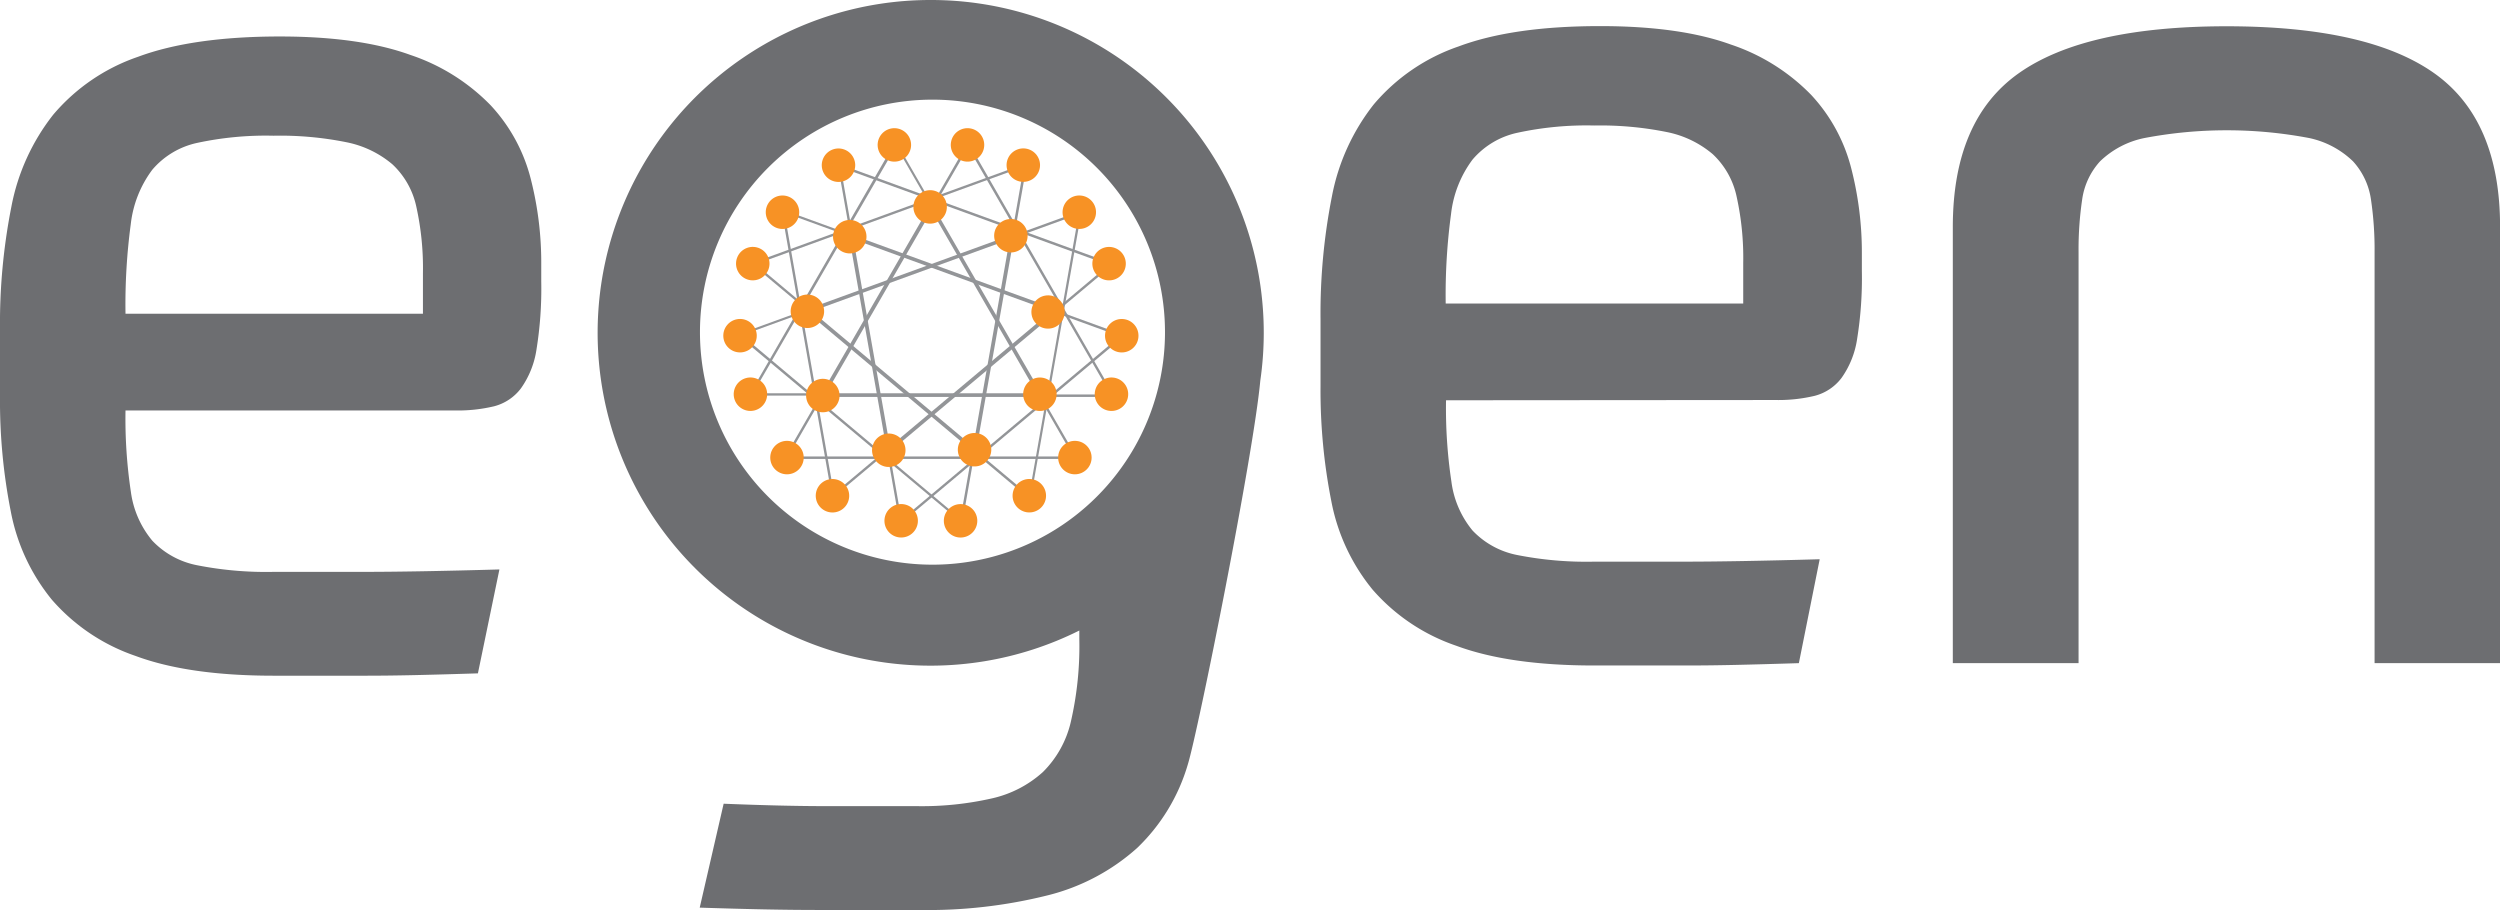 <svg id="Layer_1" data-name="Layer 1" xmlns="http://www.w3.org/2000/svg" viewBox="0 0 298.8 108.81"><defs><style>.cls-1{fill:#6d6e71;}.cls-2{fill:#939598;}.cls-3{fill:#f79225;}</style></defs><title>Egen-Logo</title><path class="cls-1" d="M15,49.06a59.1,59.1,0,0,0,.64,9.71,11.48,11.48,0,0,0,2.57,5.86,10,10,0,0,0,5.36,2.93,42.49,42.49,0,0,0,9.14.79H43.2q6.35,0,16.49-.29L57.12,80.48q-4.43.14-7.57.21t-5.78.07H32.7q-10.14,0-16.49-2.36a23.18,23.18,0,0,1-10-6.71A23.62,23.62,0,0,1,1.29,61.13,68.18,68.18,0,0,1,0,47.35v-8A71.86,71.86,0,0,1,1.36,24.71a25.43,25.43,0,0,1,5-11A23.07,23.07,0,0,1,16.49,6.79Q23,4.37,33.42,4.36q9.57,0,15.64,2.21a24,24,0,0,1,9.57,6,20.16,20.16,0,0,1,4.78,8.71A40.27,40.27,0,0,1,64.69,31.5v2.14a45.68,45.68,0,0,1-.57,8.14,10.75,10.75,0,0,1-1.86,4.64,5.86,5.86,0,0,1-3.21,2.14,18.66,18.66,0,0,1-4.64.5ZM32.7,16.22a39.09,39.09,0,0,0-9.14.86,9.72,9.72,0,0,0-5.36,3.21,13.33,13.33,0,0,0-2.57,6.5A72.39,72.39,0,0,0,15,37.5H50.55V32.64a34,34,0,0,0-.79-7.93,9.7,9.7,0,0,0-2.86-5.07A12.15,12.15,0,0,0,41.41,17,40.11,40.11,0,0,0,32.7,16.22Z"/><path class="cls-1" d="M172.83,47.84a59.1,59.1,0,0,0,.64,9.71A11.48,11.48,0,0,0,176,63.41a10,10,0,0,0,5.36,2.93,42.49,42.49,0,0,0,9.14.79H201q6.35,0,16.49-.29L215,79.26q-4.43.14-7.57.21t-5.78.07H190.54q-10.14,0-16.49-2.36a23.18,23.18,0,0,1-10-6.71,23.62,23.62,0,0,1-4.93-10.57,68.18,68.18,0,0,1-1.29-13.78v-8a71.86,71.86,0,0,1,1.36-14.64,25.43,25.43,0,0,1,5-11,23.07,23.07,0,0,1,10.14-6.93q6.5-2.43,16.92-2.43,9.57,0,15.64,2.21a24,24,0,0,1,9.57,6,20.16,20.16,0,0,1,4.78,8.71,40.27,40.27,0,0,1,1.29,10.21v2.14a45.68,45.68,0,0,1-.57,8.14,10.75,10.75,0,0,1-1.86,4.64,5.86,5.86,0,0,1-3.21,2.14,18.66,18.66,0,0,1-4.64.5ZM190.54,15a39.09,39.09,0,0,0-9.14.86A9.72,9.72,0,0,0,176,19.07a13.33,13.33,0,0,0-2.57,6.5,72.39,72.39,0,0,0-.64,10.71h35.56V31.42a34,34,0,0,0-.79-7.93,9.7,9.7,0,0,0-2.86-5.07,12.15,12.15,0,0,0-5.5-2.64A40.11,40.11,0,0,0,190.54,15Z"/><path class="cls-1" d="M233.4,79.26V27.14q0-12.85,7.93-18.42T266.1,3.14q16.85,0,24.78,5.57t7.93,18.42V79.26h-15V30.14a40.71,40.71,0,0,0-.43-6.28,8.53,8.53,0,0,0-2.14-4.57A10.71,10.71,0,0,0,276,16.5a52.76,52.76,0,0,0-19.71,0A10.7,10.7,0,0,0,251,19.28a8.53,8.53,0,0,0-2.14,4.57,40.71,40.71,0,0,0-.43,6.28V79.26Z"/><path class="cls-1" d="M111.26,0A39.78,39.78,0,1,0,129,75.36v1a40.32,40.32,0,0,1-1,9.85,12.36,12.36,0,0,1-3.36,6.07,13.46,13.46,0,0,1-6.07,3.14,37.67,37.67,0,0,1-9,.93H98.84q-5.21,0-12.35-.29l-2.86,12.42q4.28.14,7.71.21t6.43.07h12A59.06,59.06,0,0,0,125.26,107a25.07,25.07,0,0,0,10.64-5.64,22.59,22.59,0,0,0,6.07-10c1.2-3.84,7.83-36.85,8.66-45.86A39.77,39.77,0,0,0,111.26,0Zm.19,67.49a27.79,27.79,0,1,1,27.79-27.79A27.79,27.79,0,0,1,111.45,67.49Z"/><path class="cls-2" d="M128.79,54.85H93.69l.12-.22,17.42-30.18Zm-34.6-.29h34.1L111.24,25Z"/><path class="cls-2" d="M107.54,62.65l-6.09-34.56,33,12Zm-5.72-34.12,5.92,33.58,26.12-21.92Z"/><path class="cls-2" d="M123.17,59.73,96.28,37.17l33-12ZM96.85,37.27,123,59.19l5.92-33.58Z"/><path class="cls-2" d="M133.25,47.44H98.16l.12-.22L115.71,17Zm-34.6-.29h34.1L115.71,17.62Z"/><path class="cls-2" d="M106.2,54.11l-6.09-34.56,33,12ZM100.48,20l5.92,33.58,26.12-21.92Z"/><path class="cls-2" d="M116.65,54,89.76,31.48l33-12ZM90.33,31.58,116.45,53.5l5.92-33.58Z"/><path class="cls-2" d="M124.61,47.28H89.51l.12-.22,17.42-30.18ZM90,47h34.1l-17-29.53Z"/><path class="cls-2" d="M99.47,59.54,93.38,25l33,12ZM93.75,25.42,99.67,59l26.12-21.92Z"/><path class="cls-2" d="M115,62.53,88.1,40l33-12ZM88.67,40.07,114.79,62l5.92-33.58Z"/><circle class="cls-3" cx="111.17" cy="24.73" r="2"/><circle class="cls-3" cx="94.06" cy="54.69" r="2"/><circle class="cls-3" cx="128.47" cy="54.69" r="2"/><circle class="cls-3" cx="101.56" cy="28.29" r="2" transform="translate(5.58 71.9) rotate(-40)"/><circle class="cls-3" cx="107.71" cy="62.24" r="2" transform="translate(-14.81 83.8) rotate(-40)"/><circle class="cls-3" cx="134.07" cy="40.12" r="2" transform="translate(5.58 95.57) rotate(-40)"/><circle class="cls-3" cx="96.49" cy="37.2" r="2" transform="translate(43.11 125.77) rotate(-80)"/><circle class="cls-3" cx="123.03" cy="59.25" r="2" transform="translate(43.31 170.12) rotate(-80)"/><circle class="cls-3" cx="129.01" cy="25.36" r="2" transform="translate(81.62 148.01) rotate(-80)"/><circle class="cls-3" cx="98.34" cy="47.28" r="2" transform="translate(-10.46 55.5) rotate(-30)"/><circle class="cls-3" cx="132.84" cy="47.12" r="2" transform="translate(-5.76 72.73) rotate(-30)"/><circle class="cls-3" cx="115.64" cy="17.32" r="2" transform="translate(6.83 60.14) rotate(-30)"/><circle class="cls-3" cx="106.23" cy="53.82" r="2" transform="translate(19.32 135.23) rotate(-70)"/><circle class="cls-3" cx="132.56" cy="31.51" r="2" transform="translate(57.61 145.3) rotate(-70)"/><circle class="cls-3" cx="100.22" cy="19.74" r="2" transform="translate(47.39 107.17) rotate(-70)"/><circle class="cls-3" cx="116.48" cy="53.75" r="2" transform="translate(-11.36 43.08) rotate(-20)"/><circle class="cls-3" cx="122.31" cy="19.74" r="2" transform="translate(0.62 43.02) rotate(-20)"/><circle class="cls-3" cx="89.97" cy="31.51" r="2" transform="translate(-5.35 32.67) rotate(-20)"/><circle class="cls-3" cx="124.28" cy="47.12" r="2" transform="translate(21.34 131.19) rotate(-60)"/><circle class="cls-3" cx="106.89" cy="17.32" r="2" transform="translate(38.45 101.23) rotate(-60)"/><circle class="cls-3" cx="89.69" cy="47.12" r="2" transform="translate(4.04 101.23) rotate(-60)"/><circle class="cls-3" cx="126" cy="37.01" r="2" transform="matrix(0.98, -0.17, 0.17, 0.98, -4.51, 22.44)"/><circle class="cls-3" cx="93.52" cy="25.36" r="2" transform="translate(-2.98 16.63) rotate(-10)"/><circle class="cls-3" cx="99.5" cy="59.25" r="2" transform="translate(-8.78 18.18) rotate(-10)"/><circle class="cls-3" cx="120.82" cy="28.17" r="2" transform="translate(21.58 102.62) rotate(-50)"/><circle class="cls-3" cx="88.45" cy="40.12" r="2" transform="translate(0.86 82.09) rotate(-50)"/><circle class="cls-3" cx="114.81" cy="62.24" r="2" transform="translate(-6.67 110.19) rotate(-50)"/></svg>